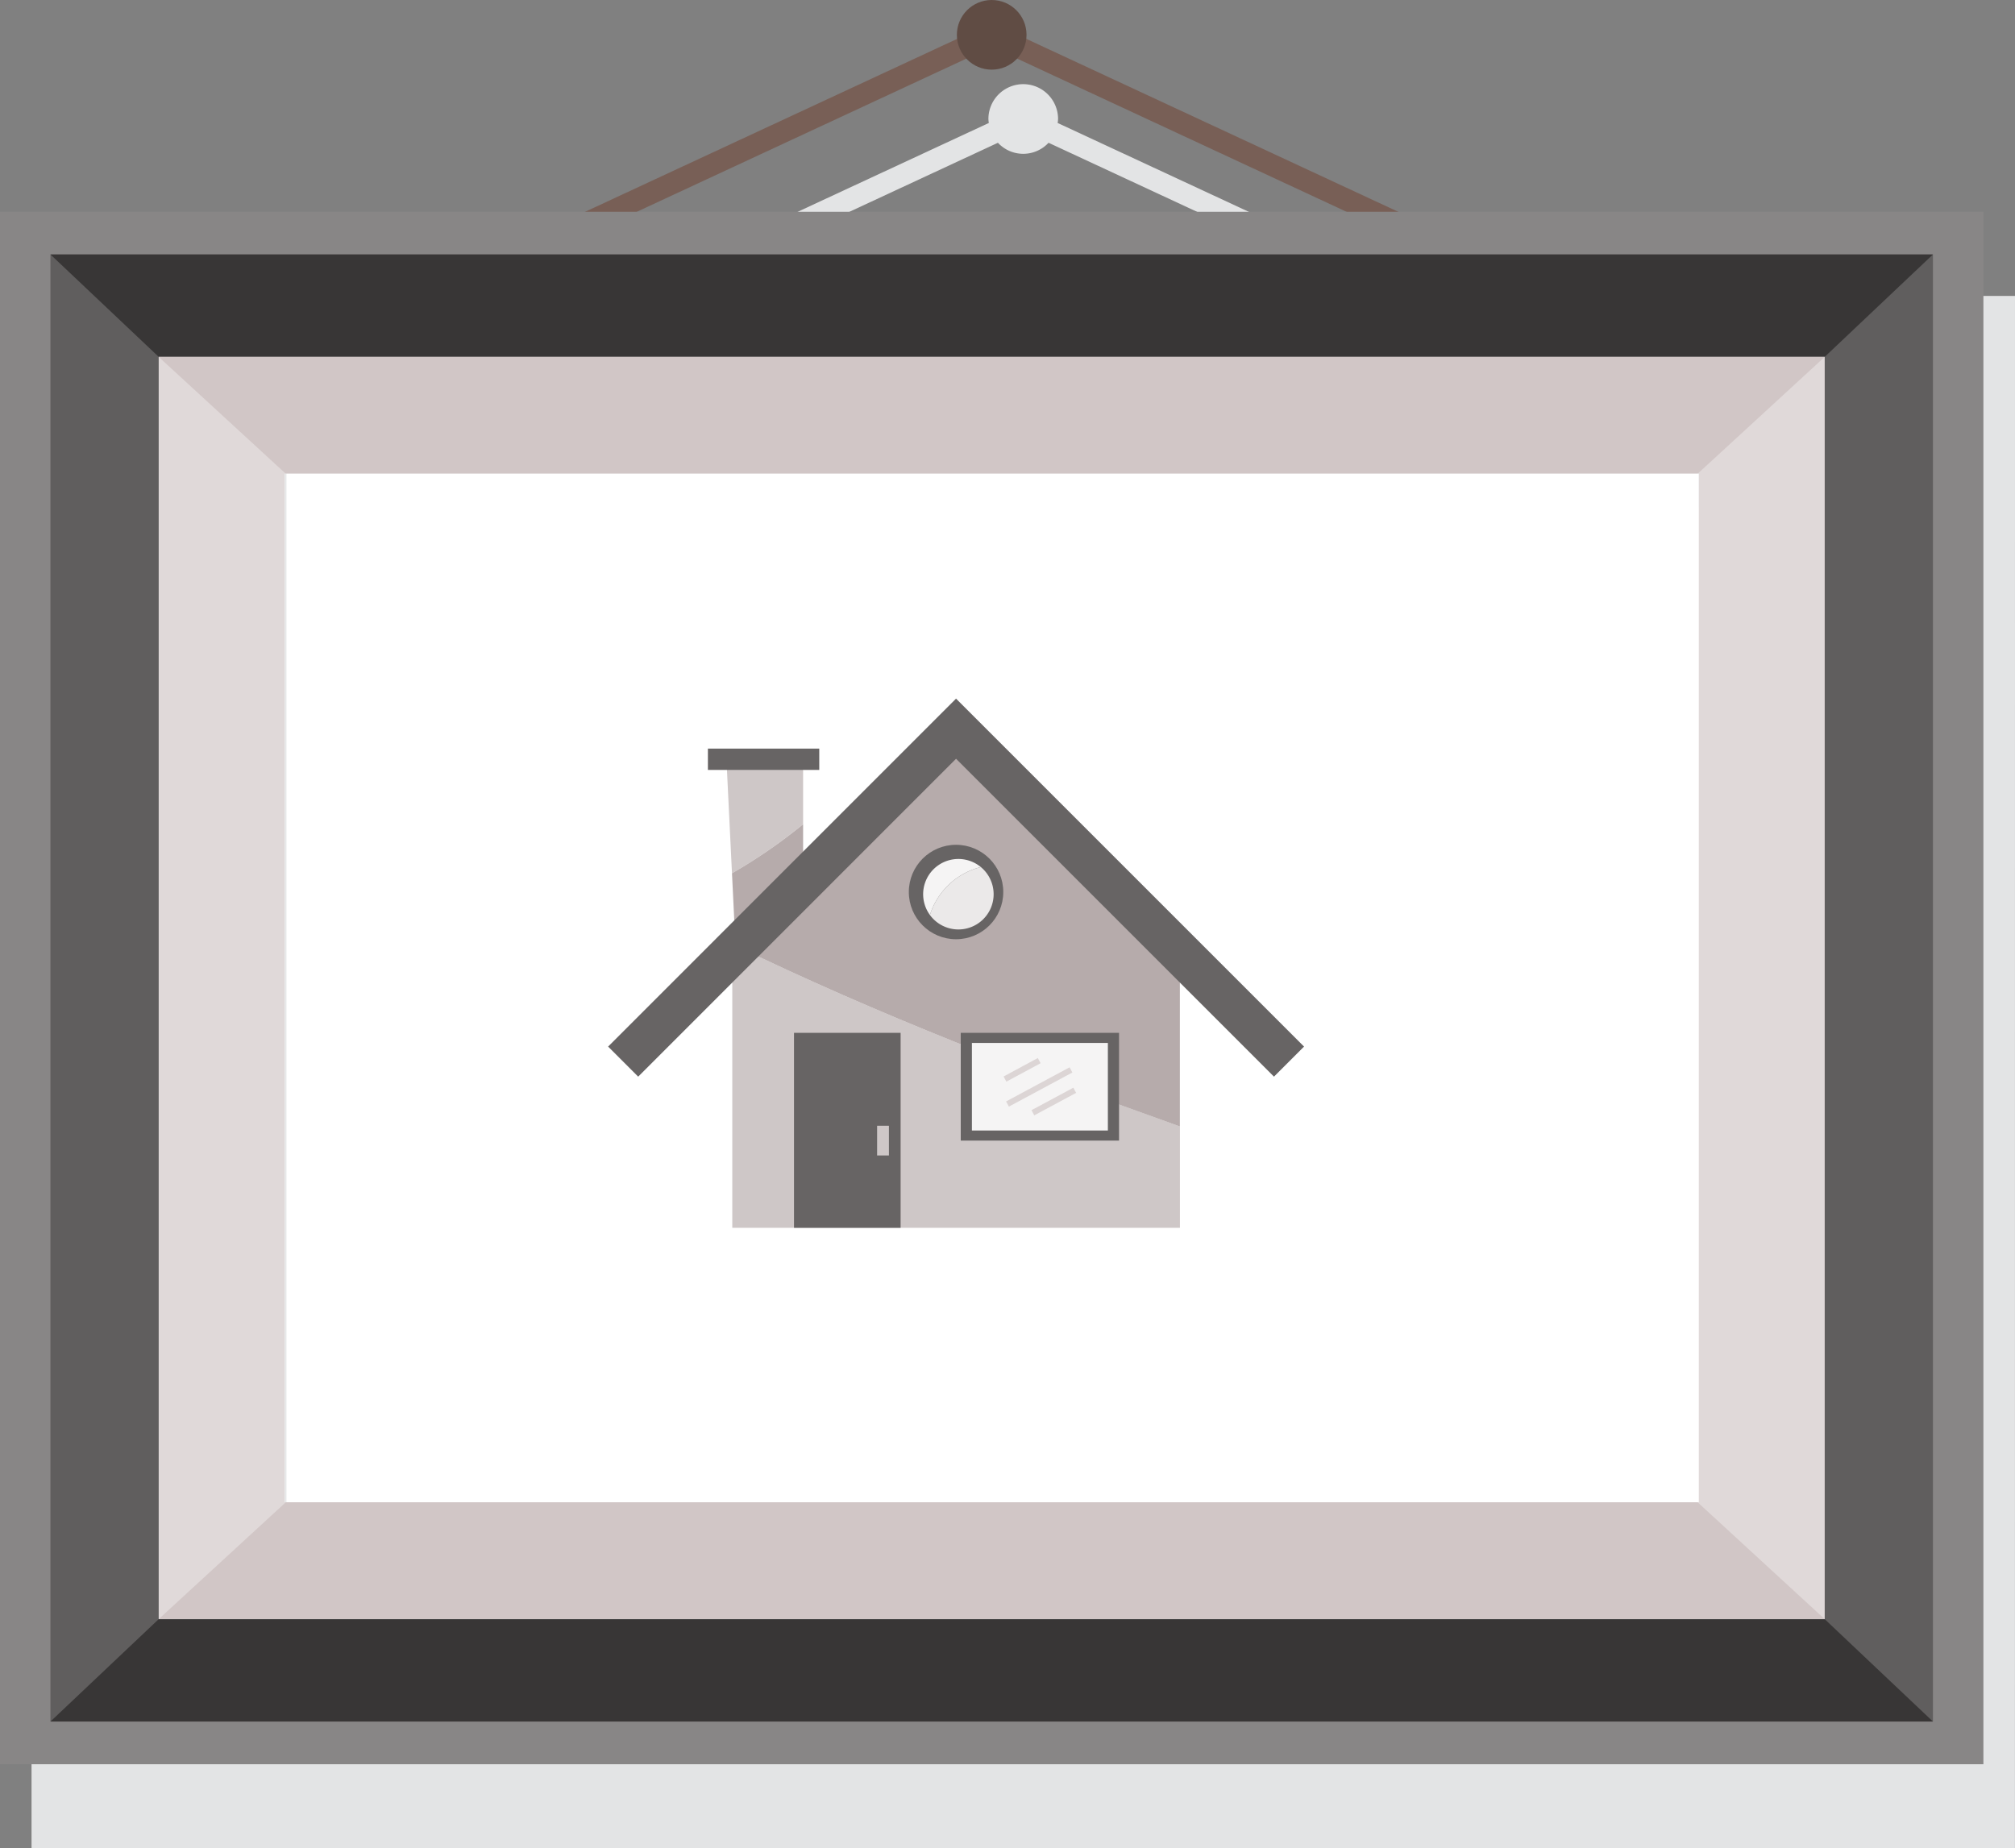 <svg xmlns="http://www.w3.org/2000/svg" viewBox="0 0 343.08 314.74"><rect x="0" y="0" width="343.08" height="314.74" fill="#808080" stroke="none"/><defs><style>.cls-1{isolation:isolate;}.cls-2{fill:#e3e4e5;mix-blend-mode:multiply;}.cls-3{fill:#785f56;}.cls-4{fill:#604c44;}.cls-5{fill:#888686;}.cls-6{fill:#605e5e;}.cls-7{fill:#383636;}.cls-8{fill:#e0d9d9;}.cls-9{fill:#d1c6c6;}.cls-10{fill:#fff;}.cls-11{fill:#e6e7e8;}.cls-12{fill:#cec7c7;}.cls-13{fill:#b6abab;}.cls-14{fill:#676464;}.cls-15{fill:#d05444;}.cls-16{fill:#f5f4f4;}.cls-17{fill:#dcd5d5;stroke:#dcd5d5;stroke-miterlimit:10;}.cls-18{fill:#ebe9e9;}</style></defs><title>graphic-picture-frame-house</title><g class="cls-1"><g id="Layer_2" data-name="Layer 2"><g id="Layer_1-2" data-name="Layer 1"><path class="cls-2" d="M343.08,50.39H243.43L180.08,20.94a5.81,5.81,0,0,0,.07-.68,5.93,5.93,0,0,0-11.86,0,5.84,5.84,0,0,0,.07.68L105,50.39H5.37V314.74h337.7ZM169.91,24.31a5.88,5.88,0,0,0,8.62,0l56.09,26.08H113.82Z"/><rect class="cls-3" x="90.52" y="21.39" width="82.16" height="3.71" transform="translate(2.46 57.64) rotate(-24.93)"/><rect class="cls-3" x="204.25" y="-17.83" width="3.71" height="82.16" transform="translate(98.12 200.33) rotate(-65.06)"/><circle class="cls-4" cx="168.85" cy="5.93" r="5.93"/><rect class="cls-5" y="36.06" width="337.7" height="264.35"/><rect class="cls-6" x="8.59" y="43.33" width="320.52" height="249.81"/><polygon class="cls-7" points="329.11 43.33 304.66 66.46 33.04 66.46 8.59 43.33 329.11 43.33"/><polygon class="cls-7" points="8.59 293.14 33.04 270.01 304.66 270.01 329.11 293.14 8.59 293.14"/><rect class="cls-8" x="27.02" y="60.77" width="283.66" height="214.94"/><polygon class="cls-9" points="310.68 60.77 289.04 80.67 48.66 80.67 27.02 60.77 310.68 60.77"/><polygon class="cls-9" points="27.02 275.7 48.66 255.8 289.04 255.8 310.68 275.7 27.02 275.7"/><rect class="cls-10" x="48.49" y="80.67" width="240.72" height="175.13"/><polygon class="cls-11" points="56.3 86.36 289.21 86.36 289.21 80.67 48.49 80.67 48.49 255.8 56.3 255.8 56.3 86.36"/><rect class="cls-10" x="48.77" y="80.67" width="240.44" height="175.13"/><path class="cls-12" d="M123.63,128.09l.25,5.22.75,15.39a90.53,90.53,0,0,0,12.11-8.36V128.09Z"/><path class="cls-13" d="M124.63,148.7l.53,10.91,11.58-12.7v-6.56A90.53,90.53,0,0,1,124.63,148.7Z"/><rect class="cls-14" x="120.53" y="127.47" width="18.96" height="3.63"/><rect class="cls-15" x="162.02" y="194.22" width="30.06" height="2.53"/><path class="cls-12" d="M124.68,209.07H200.9V191.8c-25.93-9.24-51.42-19-76.22-31.07Z"/><path class="cls-13" d="M162.78,123.06l-38.11,37.61v.07c24.8,12.05,50.29,21.83,76.22,31.07V160.67Z"/><polygon class="cls-14" points="222.03 178.21 162.78 118.96 157.66 124.08 157.66 124.08 103.54 178.21 108.66 183.33 162.78 129.2 216.91 183.33 222.03 178.21"/><rect class="cls-14" x="135.19" y="175.87" width="18.15" height="33.2"/><rect class="cls-14" x="163.58" y="175.87" width="26.95" height="18.35"/><rect class="cls-16" x="165.48" y="177.59" width="23.15" height="14.91"/><line class="cls-17" x1="182.99" y1="185.65" x2="175.86" y2="189.48"/><line class="cls-17" x1="182.35" y1="182.18" x2="171.54" y2="187.99"/><line class="cls-17" x1="176.94" y1="180.6" x2="171.11" y2="183.74"/><circle class="cls-14" cx="162.78" cy="151.89" r="8.04"/><g id="_Group_" data-name="&lt;Group&gt;"><path class="cls-18" d="M167,147.64a12.2,12.2,0,0,0-8.67,8.16,6,6,0,1,0,8.67-8.16Z"/><path class="cls-16" d="M167,147.64a6,6,0,0,0-8.67,8.16A12.2,12.2,0,0,1,167,147.64Z"/></g><rect class="cls-12" x="149.34" y="191.69" width="2.01" height="5.06"/></g></g></g></svg>